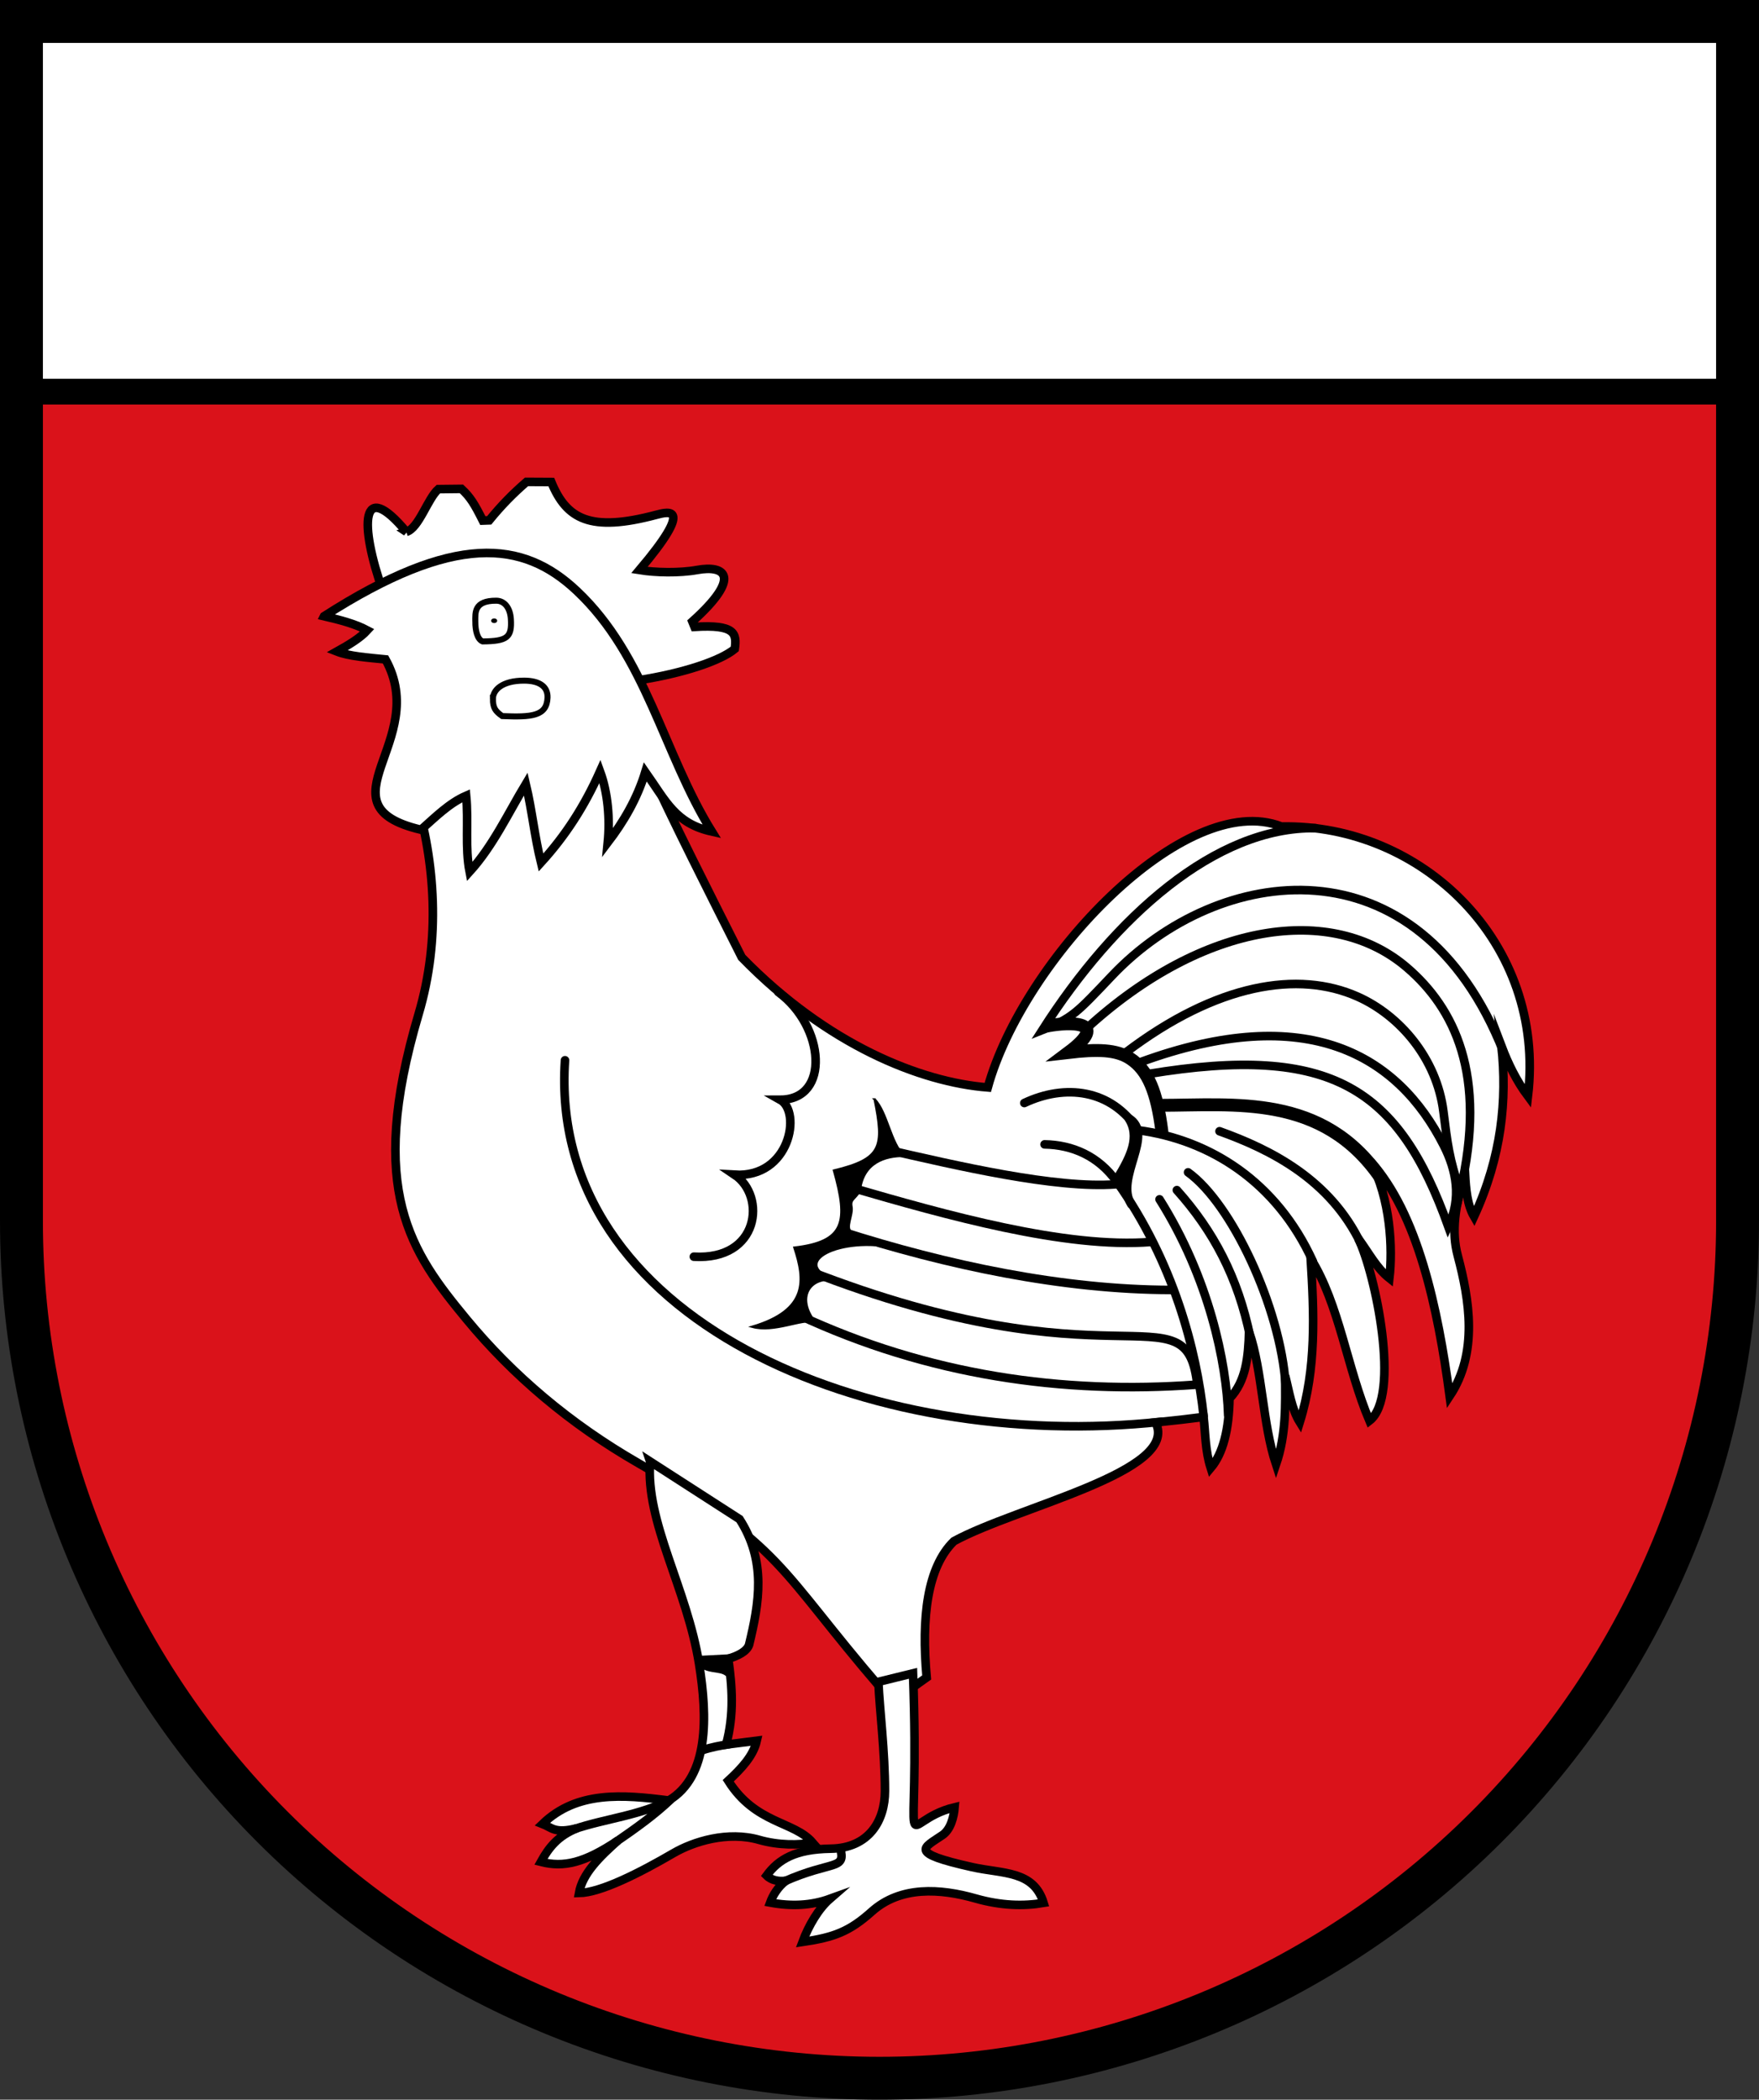<?xml version="1.0" encoding="UTF-8"?>
<!-- Created with Inkscape (http://www.inkscape.org/) -->
<svg width="205mm" height="244.65mm" version="1.1" viewBox="0 0 205 244.65" xmlns="http://www.w3.org/2000/svg">
 <rect x="0" y="0" width="205" height="244.65" fill="#333333" stroke="none"/>
 <title>Wappen der Gemeinde Renquishausen</title>
 <g transform="translate(-3.333 -26.509)">
  <path d="m5.834 71.841v96.934c6e-5 26.49 10.536 51.896 29.29 70.628 18.754 18.732 44.188 29.255 70.71 29.255 26.522 8e-5 51.957-10.523 70.711-29.255 18.754-18.732 29.289-44.137 29.289-70.628v-96.934z" fill="#da121a"/>
  <g fill="#ffffff">
   <path d="m5.834 29.009v42.832h200v-42.832z"/>
   <g stroke="#000000">
    <path d="m51.764 119.35 26.845-4.042c3.374 7.344 7.347 15.15 11.17 22.75 9.948 10.222 20.857 14.543 28.673 15.159 4.075-14.806 22.973-34.81 34.233-30.401 16.281-0.323 30.848 13.458 28.721 31.425-1.347-1.805-2.304-3.783-3.087-5.839 0.66 6.286 0.038 12.82-3.197 19.86-0.801-1.376-0.945-3.163-1.047-4.977-1.203 3.814-1.594 6.747-0.851 9.539 1.356 5.097 2.402 11.332-0.94 16.359-1.373-10.305-3.741-21.316-9.239-27.369 2.357 4.391 2.611 10.177 2.213 13.636-1.498-1.187-2.342-2.877-3.644-4.657 2.013 4.054 5.006 18.438 1.317 21.263-2.604-6.119-3.502-13.566-6.846-18.914 0.393 6.403 0.679 12.799-1.274 19.079-0.945-1.522-1.224-3.544-1.704-5.415 0.025 3.409 0.135 6.81-1.061 10.341-1.59-4.801-1.557-10.748-3.141-15.478-0.095 2.908-0.33 5.752-2.282 7.793-0.064 3.608-0.74 6.381-2.189 8.1-0.652-2.058-0.612-3.993-0.829-5.95-2.028 0.26-2.959 0.362-5.602 0.642 2.898 5.714-16.086 9.784-23.499 13.833-3.098 3.009-3.807 8.881-3.174 15.876l-1.523 1.087-3.746 0.243c-12.145-14.11-11.228-16.458-28.38-26.326-7.868-4.526-14.581-10.204-19.964-16.725-6.445-7.808-11.708-14.966-5.595-35.586 2.609-8.798 1.878-17.746-0.359-25.304z" stroke-miterlimit="8"/>
    <path d="m50.695 88.479c1.458-0.424 2.489-3.91 3.726-4.977l2.691-0.03c1.029 0.947 1.524 1.776 2.49 3.695l0.743-0.027c1.453-1.783 2.782-3.122 4.35-4.482l2.886 0.015c1.776 4.309 4.506 5.883 12.242 3.82 1.474-0.393 4.42-1.123-1.968 6.434 1.861 0.304 4.645 0.372 6.748-0.01 3.183-0.578 5.273 0.748-0.583 6.012l0.253 0.624c4.737-0.299 4.947 0.763 4.692 2.567-1.629 1.368-6.018 2.853-11.358 3.67l-29.625-10.314c-2.816-7.975-2.585-13.353 2.715-6.996z"/>
    <path d="m41.104 98.307c15.193-9.733 23.163-8.858 29.427-2.971 8.142 7.651 10.083 18.909 15.762 28.066-4.242-0.947-5.331-3.51-7.751-6.949-0.96 3.138-2.528 5.791-4.377 8.219 0.269-2.728 0.018-5.781-0.902-8.285-1.812 4.054-4.001 7.46-6.882 10.624-0.762-3.106-1.034-6.053-1.771-9.154-2.066 3.434-3.814 7.206-6.548 10.223-0.553-2.829-0.11-5.858-0.401-8.853-1.983 0.858-3.617 2.512-5.261 3.963-12.165-2.882 1.158-10.321-4.14-19.849-2.09-0.206-4.263-0.37-5.666-0.918 1.416-0.79 2.741-1.594 3.541-2.472-1.453-0.772-3.228-1.221-5.032-1.642z"/>
   </g>
  </g>
  <g>
   <path d="m60.778 107.94c1.61e-4 -1.001 1.021-2.134 3.652-2.124 1.774 6e-3 2.761 0.692 2.713 1.979-0.08 2.171-1.852 2.29-5.28 2.151-0.801-0.571-1.086-0.952-1.086-2.006z" fill="none" stroke="#000000" stroke-width=".7"/>
   <path d="m58.728 98.933c1.61e-4 -1.001-0.183-2.449 2.447-2.432 0.971 0.006 1.618 0.859 1.697 2.145 0.132 2.147-0.435 2.574-3.296 2.6-0.612-0.24-0.85-1.259-0.849-2.313z" fill="none" stroke="#000000" stroke-width=".7"/>
   <ellipse cx="60.926" cy="98.837" rx=".348" ry=".27" fill="#000000" stroke-width="0"/>
  </g>
  <g stroke="#000000">
   <path d="m5.833 29.009 3.175e-4 139.77c6.01e-5 26.49 10.536 51.896 29.289 70.628 18.754 18.732 44.189 29.255 70.71 29.255 26.522 8e-5 51.957-10.523 70.711-29.255 18.754-18.732 29.289-44.137 29.289-70.628l1e-5 -139.77z" fill="none" stroke-linecap="square" stroke-miterlimit="8" stroke-width="5"/>
   <path d="m5.834 72.141h200" fill="none" stroke-miterlimit="8" stroke-width="3"/>
   <path d="m79.1 196.8 10.422 6.717c3.147 4.885 2.294 9.77 1.107 14.655-0.279 0.794-1.393 1.315-2.424 1.607 0.453 3.19 0.712 6.464-0.25 10.008l3.575-0.452c-0.407 1.789-1.802 3.249-3.327 4.666 3.196 5.06 7.649 4.681 9.825 7.194-1.514 0.327-3.977 0.336-6.195-0.302-3.677-1.058-7.665 0.175-10.024 1.55-3.875 2.259-8.469 4.602-10.995 4.638 0.399-2.278 2.406-4.212 4.538-6.119-3.943 2.631-6.326 3.165-8.982 2.488 0.912-1.646 1.969-3.029 4.221-3.923-2.609 0.676-2.944-0.072-4.03-0.494 3.998-3.852 9.312-3.429 14.71-2.734 4.691-2.82 4.533-9.693 3.533-15.931-1.416-8.828-6.267-16.463-5.704-23.567z" fill="#ffffff"/>
   <path d="m109.74 221.48c0.869 23.701-2.153 17.284 4.848 15.609-0.092 1.133-0.458 2.582-1.416 3.24-2.197 1.511-4.078 2.047 3.443 3.73 3.583 0.802 7.183 0.37 8.342 4.171-2.342 0.399-4.989 0.324-7.908-0.51-4.128-1.179-8.765-1.484-12.127 1.526-2.622 2.347-4.415 2.997-8.06 3.538 0.722-1.949 1.895-3.905 3.19-5.027-2.201 0.797-4.507 0.889-6.959 0.437 0.297-0.816 0.883-1.815 1.822-2.542-0.746 0.096-1.626 2e-3 -2.238-0.609 1.398-1.901 3.355-3.069 7.464-3.128 4.496-0.065 6.33-3.293 6.329-6.721-2e-3 -4.608-0.61-9.331-0.768-12.721z" fill="#ffffff" stroke-linecap="round" stroke-miterlimit="8"/>
  </g>
  <g fill="none" stroke="#000000" stroke-linecap="round">
   <g>
    <path d="m178.55 149.07c-9.957-25.207-33.25-21.91-45.62-8.873-4.133 4.356-4.62 4.943-8.114 6.324 8.433-13.182 20.171-23.715 31.847-23.517"/>
    <path d="m134.52 149.15c10.626-8.061 20.136-9.588 27.04-6.514 4.947 2.203 9.217 7.238 9.992 13.373 0.468 3.709 0.65 5.483 1.958 9.315 3.206-13.668-0.738-21.382-6.197-26.071-8.736-7.503-23.714-5.341-37.266 7.014"/>
    <path d="m136.24 150.27c19.498-7.141 30.017-0.794 35.346 9.693 1.477 2.907 2.116 6.151 0.531 9.442-5.761-16.028-13.451-21.317-34.961-17.759"/>
    <path d="m101.26 241.87c0.671 2.592-0.932 1.374-6.565 3.876"/>
   </g>
   <path d="m138.49 155.3c8.791-6e-3 18.973-1.366 25.732 8.435" stroke-width="1.5"/>
   <g>
    <path d="m145.46 158.32c5.981 2.143 12.889 5.618 16.48 13.113"/>
    <path d="m149.04 182.3c-1.427-6.987-4.315-12.392-8.552-17.121"/>
    <path d="m153.17 187.93c-0.623-9.189-6.328-21.2-11.375-24.822"/>
    <path d="m146.47 191.41c-0.183-6.09-2.229-16.001-8-25.156"/>
    <path d="m122.71 155.03c4.713-2.227 10.112-1.662 13.247 3.167 8.38 1.107 16.15 6.004 20.383 15.285"/>
    <path d="m125.07 159.85c3.238 0.058 6.279 1.339 8.433 4.374 6.6 9.3 9.283 19.585 10.102 27.284"/>
   </g>
   <path d="m138.74 158.32c-0.577-4.555-1.598-7.096-3.681-8.466-1.628-1.071-3.845-1.105-7.21-0.713 5.049-3.774 0.014-3.544-2.356-3.107" stroke-width="1.5"/>
   <g>
    <path d="m69.179 150.05c-2.023 30.174 35.305 45.822 69.573 42.109"/>
    <path d="m96.342 179.7c15.179 7.087 30.893 9.286 46.387 8.152"/>
    <path d="m97.382 174.5c35.653 13.962 44.023 2.119 45.442 12.971"/>
    <path d="m101.37 169.98c12.28 3.939 25.784 6.811 38.461 6.831"/>
    <path d="m102.48 164.86c10.993 3.194 25.043 7.172 35.048 6.356"/>
    <path d="m106.08 160.32c8.933 2.063 20.292 4.707 27.299 4.183"/>
   </g>
  </g>
  <g stroke="#000000">
   <g>
    <path d="m135.18 166.84c-1.961-3.076 2.844-8.221-0.329-10.056 1.392 2.166 0.297 4.444-1.384 7.172" fill="#000000" stroke-linecap="round"/>
    <path d="m94.035 142.1c5.439 3.986 6.09 12.539 0.223 12.548 2.515 1.403 1.15 9.128-5.312 8.738 3.717 2.493 2.894 10.003-4.749 9.551" fill="none" stroke-linecap="round"/>
    <path d="m105.27 154.61c1.109 5.543 0.86 6.928-4.744 8.285 1.666 5.955 1.318 8.288-4.61 8.987 1.215 3.714 1.679 7.26-4.911 9.221 2.532 0.705 5.752-0.971 7.283-0.601-2.128-2.77-0.67-5.187 2.205-4.878-5.295-2.048 0.8-5.11 7.216-3.708-1.871-0.568-3.967-1.068-5.188-1.893-0.694-0.469 0.228-1.957 0.048-2.911-0.164-0.869 0.343-0.833 0.964-1.811 0.354-3.345 2.947-4.123 5.178-4.109-1.585-1.449-1.975-5.081-3.441-6.582z" fill="#000000" stroke-width=".265px"/>
   </g>
   <g>
    <path d="m85.177 230.44c1.092-0.356 2.106-0.541 3.166-0.709" fill="none" stroke-linecap="round"/>
    <path d="m70.151 239.67c3.763-1.288 7.831-1.607 11.373-3.51-1.889 1.808-4.182 3.438-6.503 5.031" fill="none" stroke-linecap="round"/>
    <path d="m88.183 221.36c-0.938-0.749-2.496-0.163-3.39-1.414l3.154-0.163" fill="#000000" stroke-linecap="square" stroke-linejoin="round"/>
   </g>
  </g>
 </g>
</svg>
